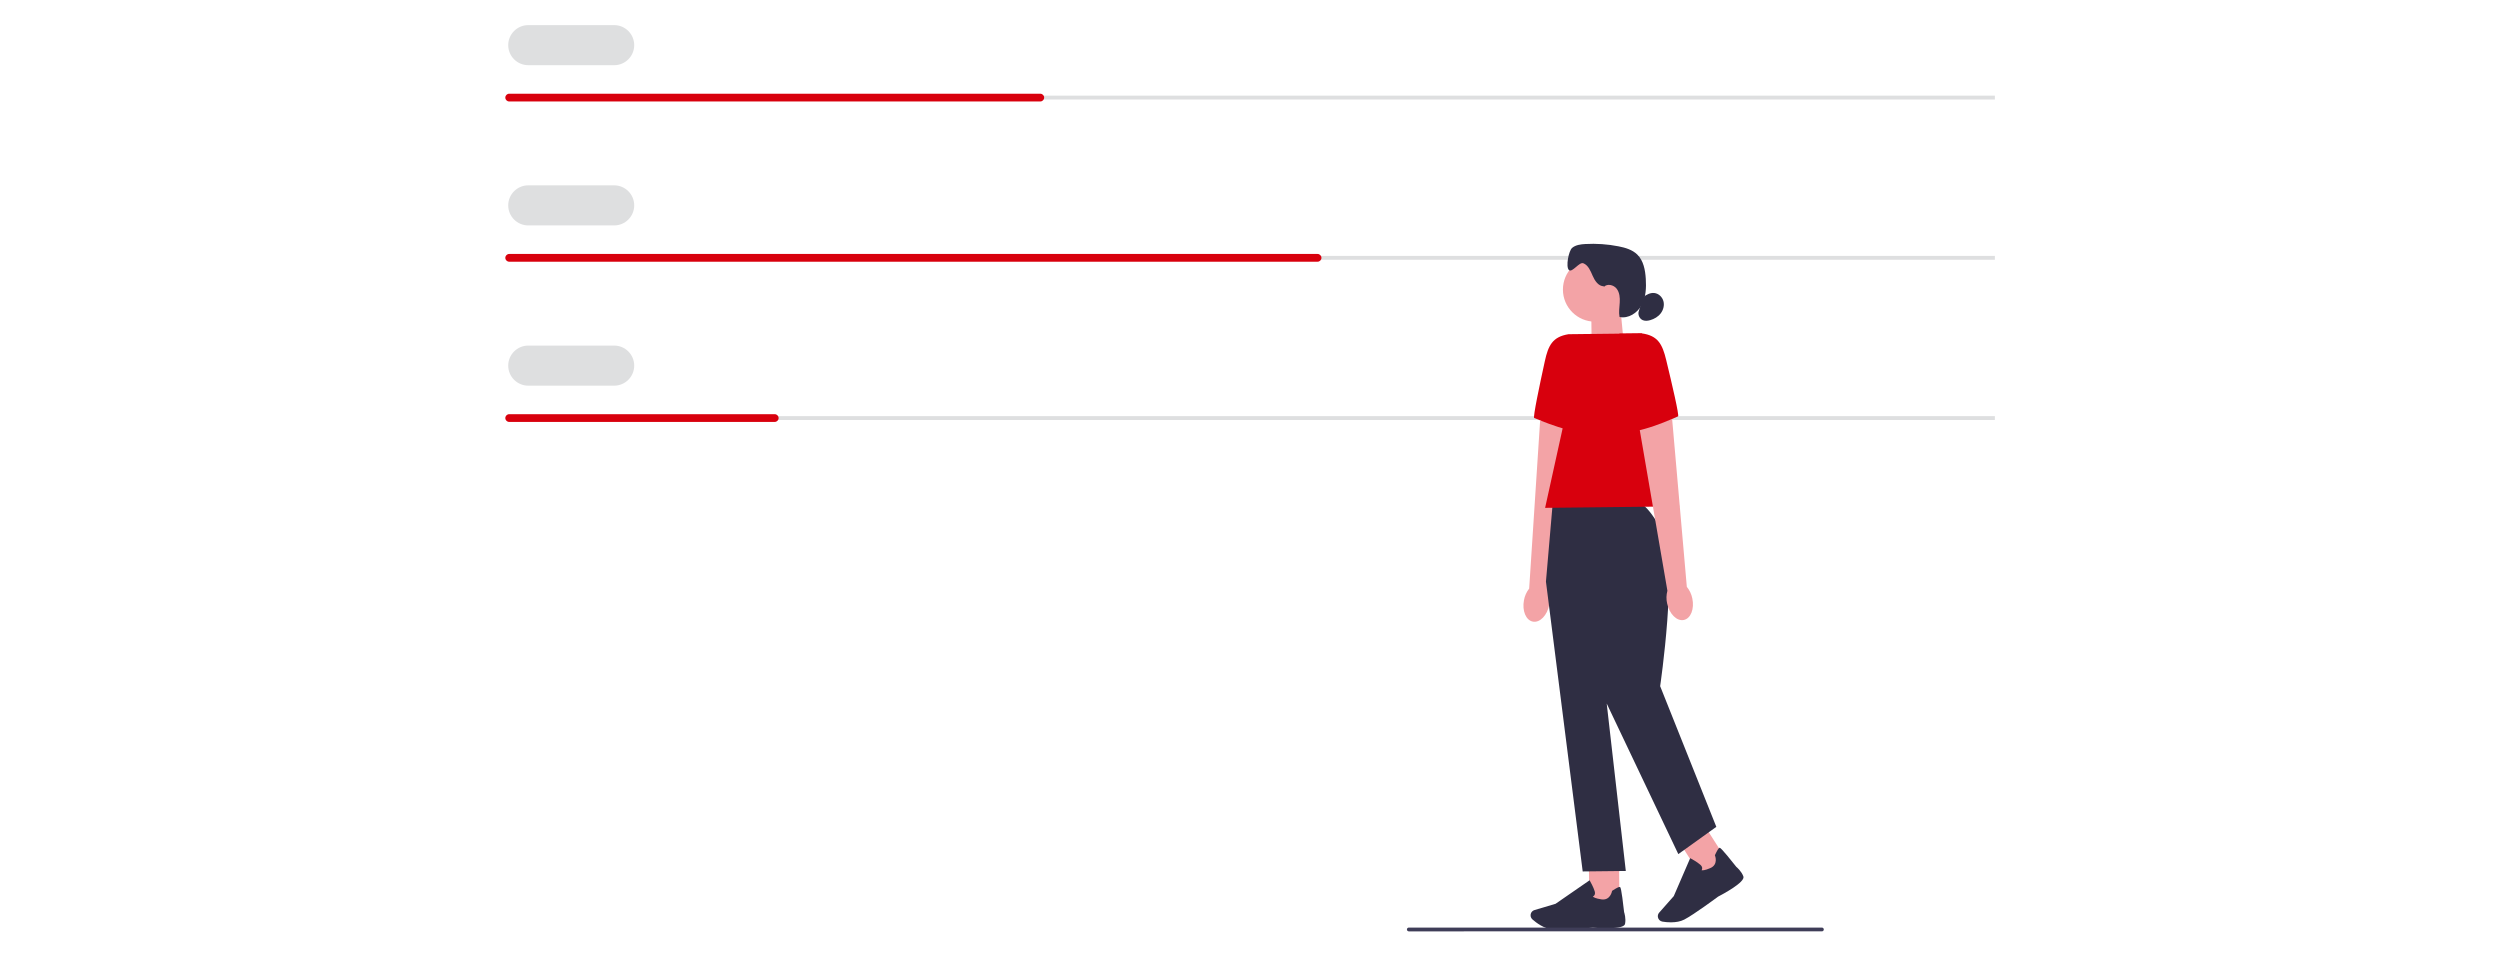 <?xml version="1.0" encoding="UTF-8" standalone="no"?>
<svg
   width="1500"
   height="573.828"
   viewBox="0 0 1500 573.828"
   role="img"
   artist="Katerina Limpitsouni"
   source="https://undraw.co/"
   version="1.1"
   id="svg43"
   sodipodi:docname="analysis.svg"
   inkscape:version="1.4.2 (f4327f4, 2025-05-13)"
   xml:space="preserve"
   xmlns:inkscape="http://www.inkscape.org/namespaces/inkscape"
   xmlns:sodipodi="http://sodipodi.sourceforge.net/DTD/sodipodi-0.dtd"
   xmlns="http://www.w3.org/2000/svg"
   xmlns:svg="http://www.w3.org/2000/svg"><defs
     id="defs43" /><sodipodi:namedview
     id="namedview43"
     pagecolor="#ffffff"
     bordercolor="#000000"
     borderopacity="0.25"
     inkscape:showpageshadow="2"
     inkscape:pageopacity="0.0"
     inkscape:pagecheckerboard="0"
     inkscape:deskcolor="#d1d1d1"
     inkscape:zoom="0.35458356"
     inkscape:cx="156.52164"
     inkscape:cy="779.78798"
     inkscape:window-width="2560"
     inkscape:window-height="1360"
     inkscape:window-x="-9"
     inkscape:window-y="-9"
     inkscape:window-maximized="1"
     inkscape:current-layer="svg43" /><g
     id="g44"
     transform="matrix(1.163,0,0,1.163,303.187,15.071)"><rect
       x="2"
       y="36.39"
       width="766.47"
       height="2"
       fill="#dedfe0"
       id="rect1" /><path
       d="M 56.15,20.67 H 11.84 C 6.14,20.67 1.5,16.03 1.5,10.33 1.5,4.63 6.14,0 11.84,0 h 44.32 c 5.7,0 10.34,4.64 10.34,10.34 0,5.7 -4.64,10.34 -10.34,10.34 v 0 z"
       fill="#dedfe0"
       id="path1" /><rect
       x="2"
       y="119.06"
       width="766.47"
       height="2"
       fill="#dedfe0"
       id="rect2" /><path
       d="M 56.15,103.34 H 11.84 C 6.14,103.34 1.5,98.7 1.5,93 1.5,87.3 6.14,82.66 11.84,82.66 h 44.32 c 5.7,0 10.34,4.64 10.34,10.34 0,5.7 -4.64,10.34 -10.34,10.34 v 0 z"
       fill="#dedfe0"
       id="path2" /><rect
       x="2"
       y="201.72"
       width="766.47"
       height="2"
       fill="#dedfe0"
       id="rect3" /><path
       d="M 56.15,186.01 H 11.84 c -5.7,0 -10.34,-4.64 -10.34,-10.34 0,-5.7 4.64,-10.34 10.34,-10.34 h 44.32 c 5.7,0 10.34,4.64 10.34,10.34 0,5.7 -4.64,10.34 -10.34,10.34 v 0 z"
       fill="#dedfe0"
       id="path3" /><path
       d="M 276,39.39 H 2 c -1.1,0 -2,-0.9 -2,-2 0,-1.1 0.9,-2 2,-2 h 274 c 1.1,0 2,0.9 2,2 0,1.1 -0.9,2 -2,2 z"
       fill="#d8000d"
       id="path4" /><path
       d="M 419.05,122.06 H 2 c -1.1,0 -2,-0.9 -2,-2 0,-1.1 0.9,-2 2,-2 h 417.05 c 1.1,0 2,0.9 2,2 0,1.1 -0.9,2 -2,2 z"
       fill="#d8000d"
       id="path5" /><path
       d="M 139,204.72 H 2 c -1.1,0 -2,-0.9 -2,-2 0,-1.1 0.9,-2 2,-2 h 137 c 1.1,0 2,0.9 2,2 0,1.1 -0.9,2 -2,2 z"
       fill="#d8000d"
       id="path6" /><g
       id="g13"><polygon
         points="575.31,146.22 577.06,164.66 560.51,170.3 560.24,146.39 "
         fill="#f3a3a6"
         id="polygon6" /><circle
         cx="562.19"
         cy="136.43"
         r="16.56"
         fill="#f3a3a6"
         id="circle6" /><path
         d="m 566.71,134.74 c -2.77,-0.05 -4.62,-2.83 -5.73,-5.38 -1.11,-2.55 -2.25,-5.47 -4.82,-6.5 -2.11,-0.84 -5.75,5.03 -7.43,3.5 -1.75,-1.6 -0.15,-9.94 1.67,-11.45 1.82,-1.51 4.33,-1.83 6.69,-1.97 5.77,-0.33 11.57,0.07 17.24,1.19 3.5,0.69 7.12,1.75 9.67,4.25 3.23,3.17 4.1,8 4.38,12.52 0.29,4.62 0.07,9.47 -2.13,13.55 -2.21,4.07 -6.88,7.11 -11.41,6.13 -0.48,-2.45 -0.05,-4.97 0.1,-7.47 0.15,-2.49 -0.07,-5.18 -1.61,-7.15 -1.54,-1.97 -4.8,-2.72 -6.55,-0.94"
         fill="#2f2e43"
         id="path7" /><path
         d="m 587.14,140.25 c 1.64,-1.23 3.61,-2.27 5.65,-2.04 2.21,0.24 4.09,2.04 4.68,4.18 0.59,2.14 -0.02,4.51 -1.36,6.28 -1.34,1.77 -3.35,2.95 -5.49,3.55 -1.24,0.35 -2.59,0.5 -3.78,0 -1.75,-0.73 -2.71,-2.94 -2.05,-4.72"
         fill="#2f2e43"
         id="path8" /><g
         id="g9"><path
           id="uuid-c8983f9d-ef50-4d77-8f7b-49f8a94dcf30-2940"
           d="m 525.53,296.7 c -1.04,5.45 1.03,10.4 4.64,11.05 3.6,0.65 7.37,-3.25 8.41,-8.7 0.45,-2.17 0.35,-4.42 -0.29,-6.55 l 12.74,-85.41 -17.16,-3.03 -5.65,86.63 c -1.38,1.77 -2.31,3.83 -2.69,6.02 v 0 z"
           fill="#f3a3a6" /><path
           d="m 560.21,159.33 -11.69,0.13 c -8.25,1.34 -10.45,5.78 -12.23,13.94 -2.73,12.45 -6.21,29.04 -5.48,29.27 1.17,0.38 21.17,9.52 31.29,7.26 z"
           fill="#d8000d"
           id="path9" /></g><rect
         x="559.12"
         y="430.83"
         width="15.56"
         height="22.07"
         transform="rotate(-0.64,566.921,441.846)"
         fill="#f3a3a6"
         id="rect9" /><path
         d="m 544.2,466.56 c -1.64,0.02 -3.09,0 -4.19,-0.09 -4.14,-0.33 -8.11,-3.34 -10.12,-5.1 -0.9,-0.79 -1.2,-2.07 -0.75,-3.17 v 0 c 0.32,-0.79 0.98,-1.39 1.8,-1.64 l 10.89,-3.24 17.55,-12.13 0.2,0.35 c 0.08,0.13 1.85,3.24 2.45,5.35 0.23,0.8 0.18,1.47 -0.15,1.99 -0.23,0.36 -0.55,0.57 -0.81,0.7 0.32,0.33 1.33,1 4.43,1.46 4.51,0.67 5.42,-4.02 5.45,-4.22 l 0.03,-0.16 0.13,-0.09 c 2.13,-1.41 3.44,-2.05 3.9,-1.92 0.29,0.08 0.76,0.22 2.18,12.94 0.13,0.4 1.06,3.32 0.48,6.13 -0.63,3.06 -13.96,2.15 -16.62,1.94 -0.08,0.01 -10.04,0.83 -16.87,0.9 z"
         fill="#2f2e43"
         id="path10" /><rect
         x="610.24"
         y="415.35"
         width="15.56"
         height="22.07"
         transform="rotate(-32.59,618.01,426.379)"
         fill="#f3a3a6"
         id="rect10" /><path
         d="m 601.65,462.89 c -1.83,0.02 -3.51,-0.18 -4.71,-0.38 -1.18,-0.2 -2.11,-1.12 -2.31,-2.3 v 0 c -0.15,-0.85 0.1,-1.7 0.66,-2.34 l 7.52,-8.51 8.47,-19.58 0.36,0.19 c 0.13,0.07 3.28,1.77 4.91,3.24 0.62,0.56 0.93,1.15 0.93,1.77 0,0.43 -0.16,0.78 -0.32,1.02 0.45,0.11 1.66,0.14 4.53,-1.11 4.18,-1.82 2.47,-6.28 2.39,-6.46 l -0.06,-0.15 0.07,-0.14 c 1.06,-2.32 1.84,-3.56 2.29,-3.7 0.29,-0.08 0.76,-0.22 8.7,9.82 0.32,0.27 2.66,2.25 3.65,4.94 1.08,2.93 -10.7,9.21 -13.08,10.44 -0.07,0.06 -12.38,9.21 -17.44,11.83 -2.01,1.04 -4.4,1.38 -6.58,1.4 z"
         fill="#2f2e43"
         id="path11" /><path
         d="m 583.93,246.05 -43.56,0.48 -3.5,40.56 18.96,149.54 22.24,-0.25 -9.85,-86.38 36.94,77.68 19.61,-14.06 -28.98,-72.58 c 0,0 9.36,-63.61 1.28,-79.34 -8.08,-15.73 -13.13,-15.67 -13.13,-15.67 v 0.02 z"
         fill="#2f2e43"
         id="path12" /><polygon
         points="586.35,159.04 605.63,248.28 536.44,249.05 556.21,159.38 "
         fill="#d8000d"
         id="polygon12" /><path
         id="uuid-97a43cd7-1586-4870-a70d-869ca8f8714f-2941"
         d="m 612.38,295.74 c 1.16,5.43 -0.8,10.42 -4.39,11.15 -3.59,0.73 -7.44,-3.08 -8.6,-8.51 -0.5,-2.16 -0.45,-4.41 0.14,-6.56 l -14.64,-85.11 17.09,-3.41 7.57,86.49 c 1.42,1.74 2.39,3.78 2.83,5.96 v 0 z"
         fill="#f3a3a6" /><path
         d="m 574.66,159.17 11.69,-0.13 c 8.28,1.16 10.57,5.55 12.54,13.67 3,12.39 6.85,28.89 6.13,29.14 -1.17,0.4 -20.95,9.98 -31.12,7.95 l 0.77,-50.63 z"
         fill="#d8000d"
         id="path13" /></g><path
       d="m 680.22,466.56 c 0,0.54 -0.44,0.98 -0.98,0.98 H 466.12 c -0.54,0 -0.98,-0.44 -0.98,-0.98 0,-0.54 0.44,-0.98 0.98,-0.98 h 213.12 c 0.54,0 0.98,0.44 0.98,0.98 z"
       fill="#3f3d58"
       id="path14" /></g></svg>

